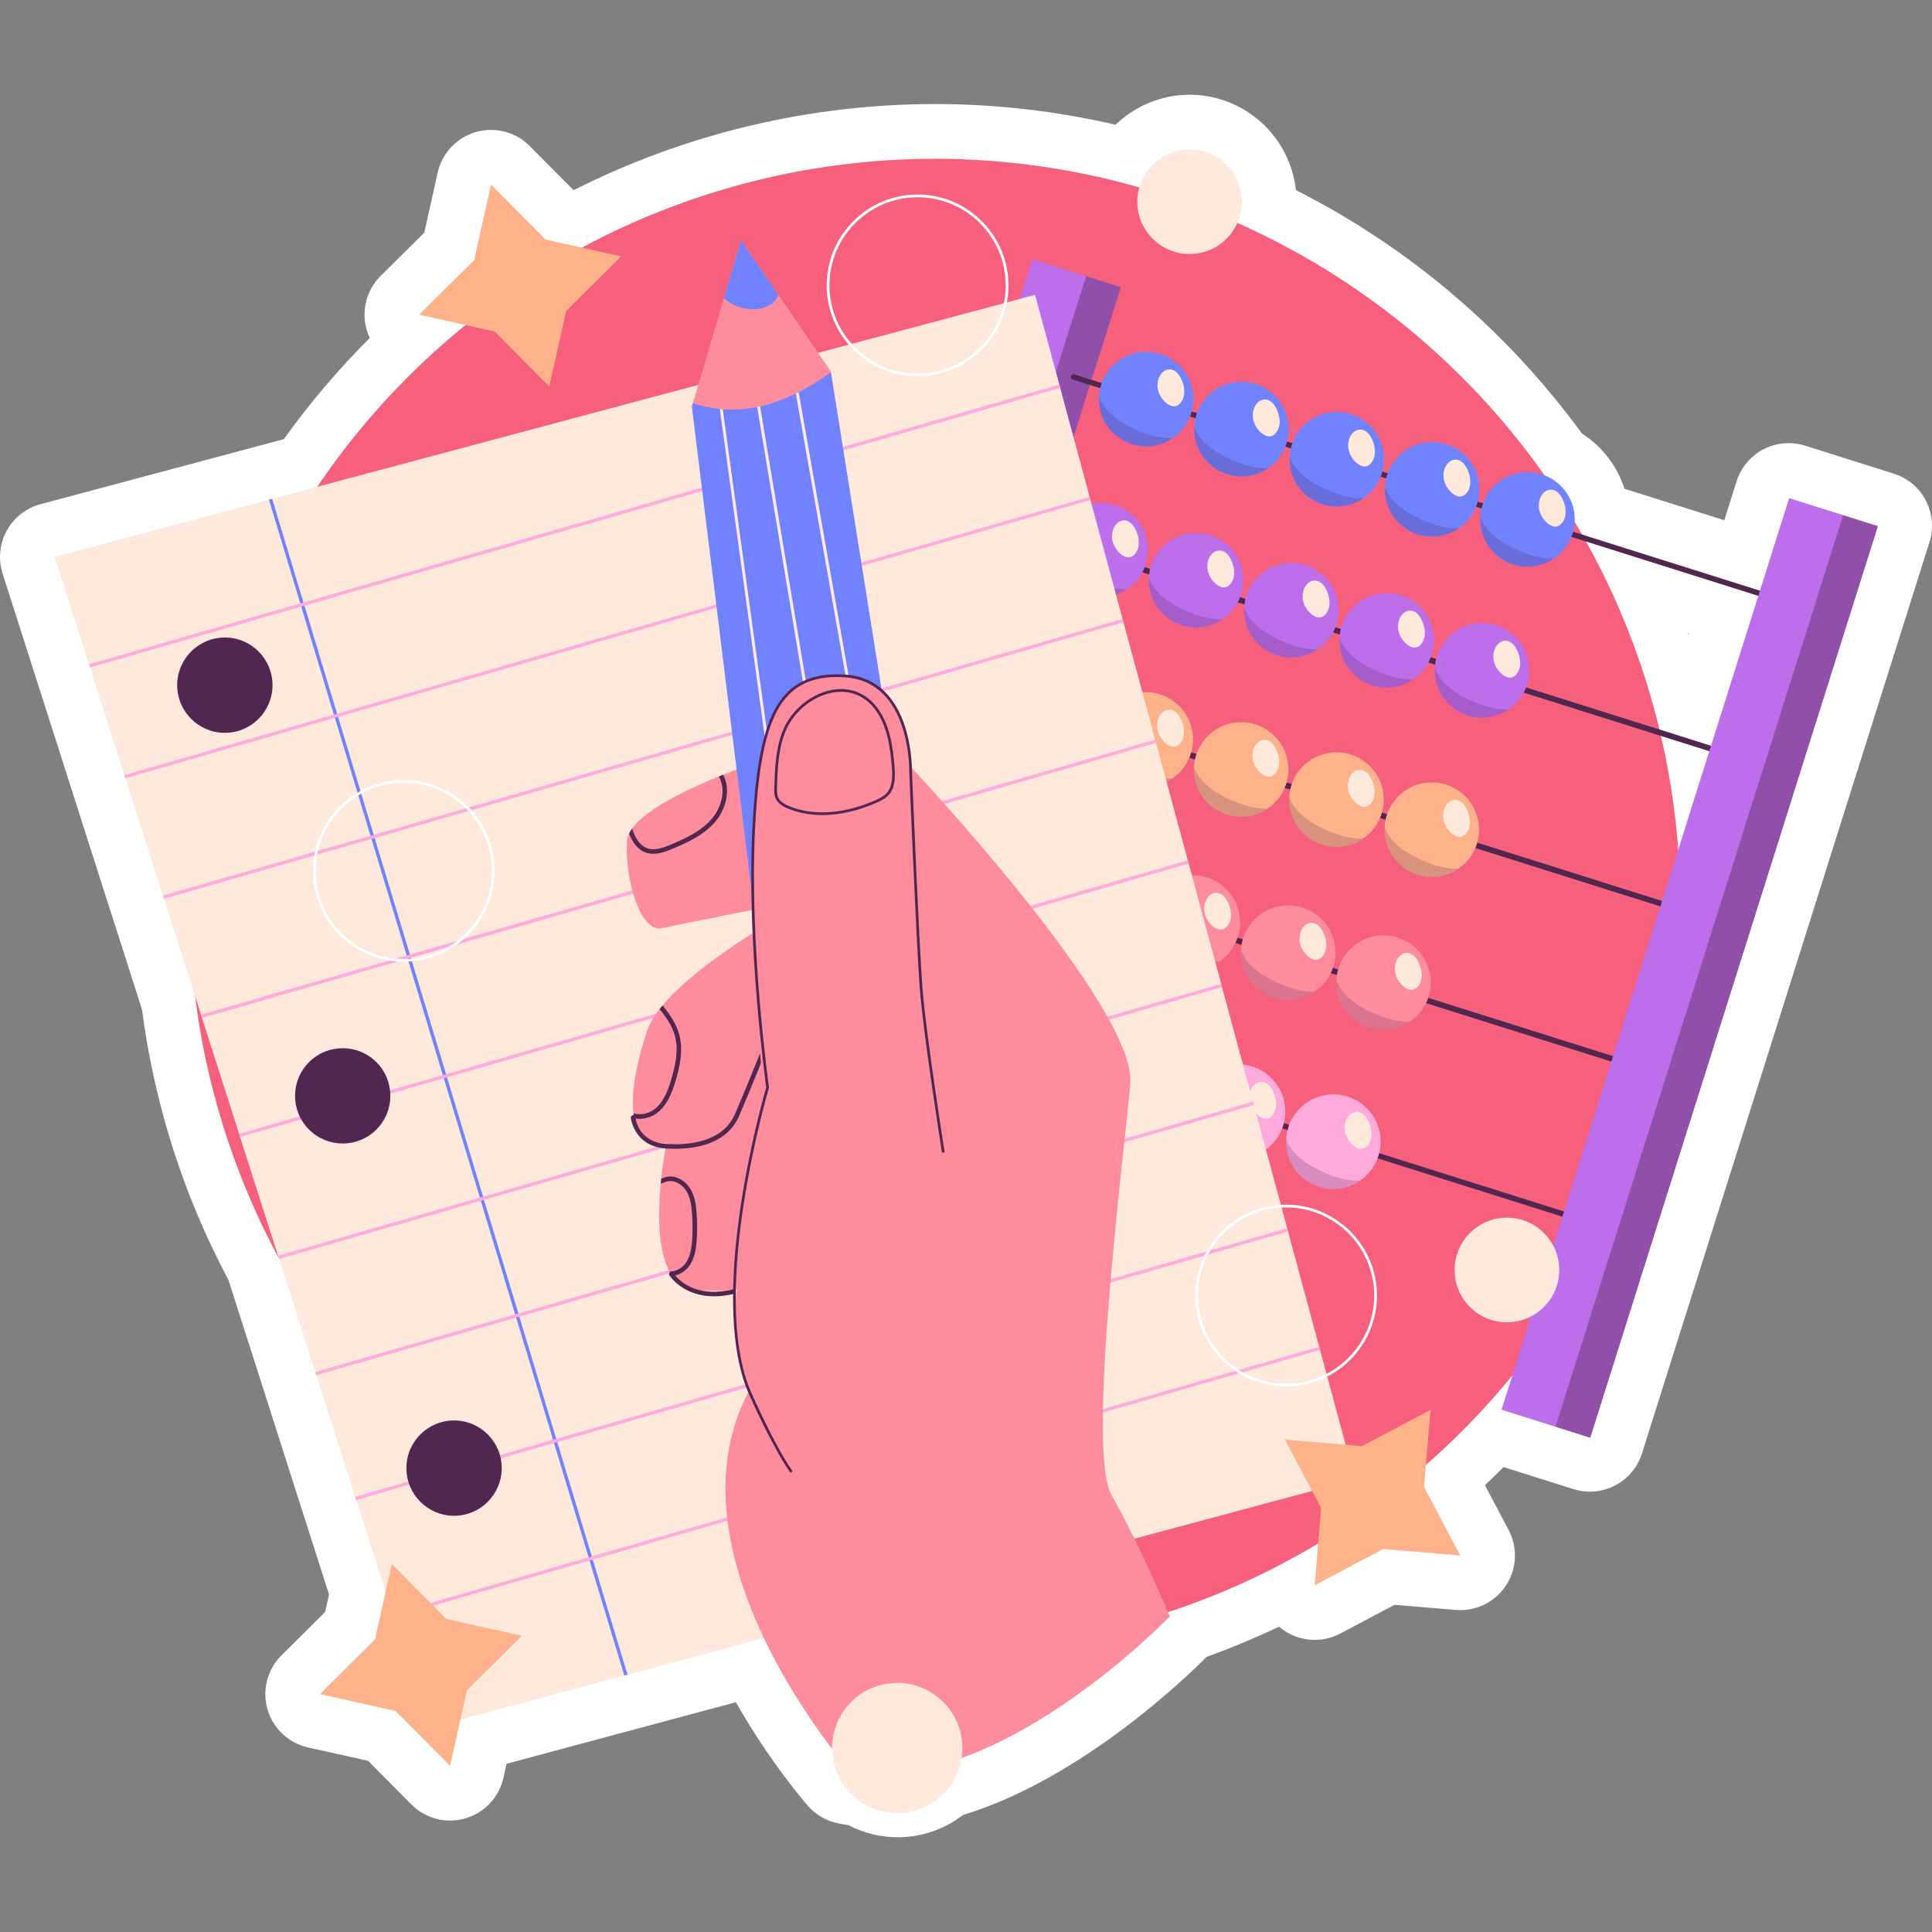 <?xml version="1.0" encoding="UTF-8"?>
<!-- Generator: Adobe Illustrator 25.2.1, SVG Export Plug-In . SVG Version: 6.00 Build 0)  -->
<svg xmlns="http://www.w3.org/2000/svg" xmlns:xlink="http://www.w3.org/1999/xlink" version="1.1" id="Capa_1" x="0px" y="0px" viewBox="0 0 512 512" style="enable-background:new 0 0 512 512;" xml:space="preserve" width="512" height="512">
<rect x="0" y="0" width="512" height="512" fill="#808080" stroke="none"/>
<g>
	<g>
		<path style="fill:#FFFFFF;" d="M237.932,486.891c-4.595,0-9.035-1.094-13.051-3.191c-0.992-0.146-1.932-0.313-2.854-0.507    c-3.066-0.641-5.842-2.26-7.911-4.612c-0.481-0.547-9.98-11.433-19.109-27.477l-60.764,16.31l-0.83,3.726    c-1.152,5.165-5.031,9.291-10.117,10.757c-1.324,0.384-2.675,0.57-4.016,0.57c-3.803,0-7.52-1.503-10.277-4.279l-11.467-11.557    l-15.891-3.543c-5.166-1.151-9.292-5.03-10.76-10.115c-1.468-5.086-0.045-10.566,3.712-14.294l11.557-11.468l1.038-4.661    l-6.541-20.502c0,0-0.296-0.87-0.324-0.958l-10.594-33.178l-9.191-28.707c-11.895-22.325-19.603-46.439-22.922-71.716    l-7.961-24.882l-0.227-0.681L0.688,152.012c-1.207-3.773-0.814-7.876,1.085-11.353c1.899-3.476,5.14-6.022,8.967-7.045    l64.479-17.232c6.831-9.548,14.447-18.51,22.77-26.81c-0.325-0.692-0.598-1.413-0.815-2.161    c-1.468-5.085-0.045-10.566,3.712-14.294l11.557-11.468l3.542-15.89c1.152-5.166,5.031-9.292,10.117-10.76    c1.322-0.382,2.675-0.568,4.016-0.568c3.803,0,7.52,1.501,10.277,4.279l11.467,11.557l0.297,0.066    c29.478-14.904,62.421-22.759,95.632-22.759c16.081,0,32.125,1.839,47.836,5.478c5.166-4.958,12.155-7.943,19.628-7.943    c14.592,0,26.643,11.083,28.177,25.273c29.936,15.154,55.936,37.261,75.787,64.504c5.382,3.415,9.36,8.629,11.272,14.63    l26.466,8.349l3.252-10.306c1.155-3.662,3.716-6.715,7.124-8.487c2.083-1.084,4.378-1.636,6.683-1.636    c1.466,0,2.934,0.222,4.355,0.671l23.504,7.416c7.626,2.406,11.856,10.537,9.45,18.163l-76.185,241.492    c-1.949,6.176-7.654,10.126-13.802,10.126c-1.445,0-2.911-0.217-4.36-0.674l-18.53-5.846c-1.612,1.624-3.257,3.226-4.93,4.806    l6.273,11.857c2.474,4.678,2.199,10.333-0.716,14.75c-2.694,4.078-7.244,6.499-12.08,6.499c-0.401,0-0.801-0.017-1.204-0.05    l-16.225-1.354l-14.392,7.614c-2.123,1.123-4.449,1.68-6.771,1.68c-2.788,0-5.569-0.805-7.979-2.396    c-0.516-0.342-1.006-0.713-1.471-1.111c-6.24,2.969-12.638,5.638-19.164,7.991c-4.755,4.798-33.022,32.326-64.577,41.916    C250.288,484.779,244.198,486.891,237.932,486.891z M447.42,168.093l0.096-0.31l-0.236-0.075    C447.328,167.836,447.372,167.964,447.42,168.093z"/>
	</g>
	<g>
		<g>
			
				<ellipse transform="matrix(0.707 -0.707 0.707 0.707 -96.862 245.397)" style="fill:#F7607D;" cx="247.789" cy="239.621" rx="197.568" ry="197.568"/>
		</g>
		<g>
			<g>
				<g>
					
						<rect x="234.794" y="66.483" transform="matrix(0.954 0.301 -0.301 0.954 69.546 -65.403)" style="fill:#BD6EEB;" width="24.645" height="253.224"/>
				</g>
				<g style="opacity:0.42;">
					
						<rect x="249.438" y="68.738" transform="matrix(0.954 0.301 -0.301 0.954 70.55 -67.445)" style="fill:#512651;" width="9.652" height="253.225"/>
				</g>
			</g>
			<g>
				<path style="fill:#512651;" d="M470.158,159.199c-0.071,0-0.145-0.012-0.216-0.034l-185.672-58.578      c-0.379-0.119-0.59-0.524-0.47-0.904c0.12-0.379,0.523-0.587,0.903-0.47l185.672,58.578c0.379,0.119,0.59,0.525,0.47,0.904      C470.748,159.003,470.464,159.199,470.158,159.199z"/>
			</g>
			<g>
				<path style="fill:#512651;" d="M457.182,200.328c-0.071,0-0.145-0.012-0.216-0.034l-185.672-58.577      c-0.379-0.119-0.59-0.525-0.47-0.904c0.12-0.378,0.523-0.586,0.903-0.47l185.672,58.577c0.379,0.119,0.59,0.525,0.47,0.904      C457.771,200.132,457.488,200.328,457.182,200.328z"/>
			</g>
			<g>
				<path style="fill:#512651;" d="M457.182,200.328c-0.071,0-0.145-0.012-0.216-0.034l-185.672-58.577      c-0.379-0.119-0.59-0.525-0.47-0.904c0.12-0.378,0.523-0.586,0.903-0.47l185.672,58.577c0.379,0.119,0.59,0.525,0.47,0.904      C457.771,200.132,457.488,200.328,457.182,200.328z"/>
			</g>
			<g>
				<path style="fill:#512651;" d="M444.205,241.458c-0.071,0-0.144-0.012-0.216-0.034l-185.672-58.577      c-0.379-0.119-0.59-0.524-0.47-0.904c0.12-0.379,0.523-0.587,0.903-0.47l185.672,58.577c0.379,0.119,0.59,0.525,0.47,0.904      C444.795,241.262,444.512,241.458,444.205,241.458z"/>
			</g>
			<g>
				<path style="fill:#512651;" d="M444.205,241.458c-0.071,0-0.144-0.012-0.216-0.034l-185.672-58.577      c-0.379-0.119-0.59-0.524-0.47-0.904c0.12-0.379,0.523-0.587,0.903-0.47l185.672,58.577c0.379,0.119,0.59,0.525,0.47,0.904      C444.795,241.262,444.512,241.458,444.205,241.458z"/>
			</g>
			<g>
				<path style="fill:#512651;" d="M431.23,282.589c-0.071,0-0.145-0.012-0.217-0.034l-185.672-58.577      c-0.379-0.119-0.59-0.525-0.47-0.904c0.119-0.379,0.524-0.585,0.903-0.469l185.672,58.576c0.379,0.119,0.59,0.525,0.47,0.904      C431.82,282.392,431.536,282.589,431.23,282.589z"/>
			</g>
			<g>
				<path style="fill:#512651;" d="M431.23,282.589c-0.071,0-0.145-0.012-0.217-0.034l-185.672-58.577      c-0.379-0.119-0.59-0.525-0.47-0.904c0.119-0.379,0.524-0.585,0.903-0.469l185.672,58.576c0.379,0.119,0.59,0.525,0.47,0.904      C431.82,282.392,431.536,282.589,431.23,282.589z"/>
			</g>
			<g>
				<path style="fill:#512651;" d="M418.254,323.719c-0.071,0-0.145-0.012-0.217-0.034l-185.672-58.578      c-0.379-0.119-0.59-0.525-0.47-0.904c0.12-0.378,0.524-0.586,0.903-0.469l185.672,58.578c0.379,0.119,0.59,0.525,0.47,0.904      C418.844,323.523,418.56,323.719,418.254,323.719z"/>
			</g>
			<g>
				<g>
					<g>
						<path style="fill:#7182FF;" d="M315.683,109.532c-0.886,2.808-2.658,5.057-4.908,6.574c-3.042,2.102-7.007,2.8-10.804,1.602        c-5.546-1.75-9.011-6.967-8.734-12.498c0.036-1.077,0.225-2.156,0.559-3.214c2.084-6.605,9.107-10.259,15.712-8.176        C314.112,95.904,317.767,102.927,315.683,109.532z"/>
					</g>
					<g>
						<path style="fill:#FFE9DC;" d="M306.746,101.847c-0.1,1.891,0.86,3.757,2.324,4.959c0.657,0.539,1.485,0.974,2.325,0.846        c0.811-0.124,1.465-0.755,1.864-1.471c1.045-1.879,0.594-4.271-0.422-6.166C310.817,96.247,306.957,97.879,306.746,101.847z"/>
					</g>
					<g style="opacity:0.22;">
						<path style="fill:#512651;" d="M310.775,116.106c-3.042,2.102-7.007,2.8-10.804,1.602c-5.546-1.75-9.011-6.967-8.734-12.498        c0.54,1.335,1.378,2.611,2.357,3.679c2.035,2.211,4.723,3.717,7.445,4.955C304.075,115.207,307.495,116.236,310.775,116.106z"/>
					</g>
				</g>
				<g>
					<g>
						<path style="fill:#BD6EEB;" d="M303.635,149.555c-0.886,2.808-2.658,5.057-4.908,6.574c-3.042,2.102-7.007,2.8-10.804,1.602        c-5.546-1.75-9.011-6.967-8.734-12.497c0.036-1.077,0.225-2.156,0.559-3.214c2.084-6.605,9.107-10.26,15.712-8.176        C302.064,135.926,305.719,142.95,303.635,149.555z"/>
					</g>
					<g>
						<path style="fill:#FFE9DC;" d="M294.698,141.869c-0.1,1.891,0.86,3.757,2.324,4.958c0.657,0.539,1.485,0.974,2.325,0.846        c0.81-0.124,1.465-0.754,1.864-1.471c1.044-1.879,0.594-4.271-0.423-6.166C298.769,136.269,294.909,137.901,294.698,141.869z"/>
					</g>
					<g style="opacity:0.22;">
						<path style="fill:#512651;" d="M298.727,156.129c-3.042,2.102-7.007,2.8-10.804,1.602c-5.546-1.75-9.011-6.967-8.734-12.497        c0.541,1.334,1.378,2.611,2.357,3.679c2.036,2.211,4.723,3.717,7.445,4.955C292.027,155.229,295.447,156.258,298.727,156.129z        "/>
					</g>
				</g>
				<g>
					<g>
						<path style="fill:#FFB289;" d="M290.323,191.75c-0.886,2.808-2.658,5.057-4.908,6.574c-3.042,2.102-7.007,2.8-10.804,1.601        c-5.546-1.75-9.011-6.967-8.734-12.497c0.036-1.077,0.225-2.156,0.559-3.214c2.084-6.605,9.107-10.26,15.712-8.176        C288.752,178.122,292.407,185.145,290.323,191.75z"/>
					</g>
					<g>
						<path style="fill:#FFE9DC;" d="M281.386,184.064c-0.1,1.891,0.86,3.757,2.324,4.958c0.657,0.539,1.485,0.974,2.325,0.846        c0.811-0.124,1.466-0.755,1.864-1.471c1.045-1.879,0.594-4.271-0.422-6.166C285.457,178.464,281.597,180.096,281.386,184.064z        "/>
					</g>
					<g style="opacity:0.22;">
						<path style="fill:#512651;" d="M285.415,198.324c-3.042,2.102-7.007,2.8-10.804,1.601c-5.546-1.75-9.011-6.967-8.734-12.497        c0.541,1.335,1.378,2.611,2.357,3.679c2.036,2.211,4.723,3.717,7.445,4.955C278.715,197.424,282.136,198.453,285.415,198.324z        "/>
					</g>
				</g>
				<g>
					<g>
						<path style="fill:#FF8C9D;" d="M277.533,232.292c-0.886,2.807-2.658,5.057-4.908,6.574c-3.042,2.102-7.007,2.799-10.804,1.602        c-5.546-1.75-9.012-6.967-8.734-12.497c0.036-1.077,0.225-2.156,0.559-3.214c2.084-6.605,9.107-10.26,15.712-8.176        C275.962,218.664,279.616,225.687,277.533,232.292z"/>
					</g>
					<g>
						<path style="fill:#FFE9DC;" d="M268.596,224.606c-0.101,1.891,0.86,3.757,2.324,4.959c0.657,0.539,1.485,0.974,2.325,0.846        c0.81-0.124,1.465-0.754,1.864-1.471c1.045-1.879,0.593-4.272-0.423-6.166C272.667,219.007,268.807,220.639,268.596,224.606z"/>
					</g>
					<g style="opacity:0.22;">
						<path style="fill:#512651;" d="M272.625,238.866c-3.042,2.102-7.007,2.799-10.804,1.602c-5.546-1.75-9.012-6.967-8.734-12.497        c0.541,1.335,1.378,2.611,2.357,3.679c2.035,2.211,4.723,3.717,7.445,4.955C265.925,237.967,269.345,238.996,272.625,238.866z        "/>
					</g>
				</g>
				<g>
					<g>
						<path style="fill:#FFA9DD;" d="M264.239,274.429c-0.886,2.808-2.658,5.057-4.908,6.574c-3.042,2.102-7.007,2.8-10.804,1.602        c-5.546-1.75-9.012-6.967-8.734-12.497c0.036-1.077,0.225-2.156,0.559-3.215c2.084-6.605,9.107-10.259,15.712-8.176        C262.668,260.801,266.323,267.824,264.239,274.429z"/>
					</g>
					<g>
						<path style="fill:#FFE9DC;" d="M255.302,266.743c-0.101,1.891,0.86,3.757,2.324,4.958c0.657,0.539,1.485,0.974,2.326,0.846        c0.81-0.124,1.465-0.755,1.864-1.471c1.045-1.879,0.593-4.271-0.423-6.166C259.373,261.144,255.513,262.775,255.302,266.743z"/>
					</g>
					<g style="opacity:0.22;">
						<path style="fill:#512651;" d="M259.331,281.003c-3.042,2.102-7.007,2.8-10.804,1.602c-5.546-1.75-9.012-6.967-8.734-12.497        c0.54,1.335,1.378,2.611,2.357,3.679c2.035,2.211,4.723,3.717,7.445,4.955C252.631,280.104,256.052,281.132,259.331,281.003z"/>
					</g>
				</g>
				<g>
					<g>
						<path style="fill:#7182FF;" d="M340.948,117.503c-0.886,2.808-2.658,5.057-4.908,6.574c-3.042,2.102-7.007,2.799-10.804,1.602        c-5.546-1.75-9.011-6.967-8.734-12.497c0.036-1.077,0.225-2.156,0.559-3.214c2.084-6.605,9.107-10.259,15.712-8.176        C339.378,103.875,343.032,110.898,340.948,117.503z"/>
					</g>
					<g>
						<path style="fill:#FFE9DC;" d="M332.011,109.818c-0.1,1.891,0.86,3.757,2.324,4.959c0.657,0.539,1.485,0.974,2.325,0.846        c0.811-0.124,1.465-0.755,1.864-1.471c1.045-1.879,0.594-4.271-0.423-6.166C336.082,104.218,332.222,105.85,332.011,109.818z"/>
					</g>
					<g style="opacity:0.22;">
						<path style="fill:#512651;" d="M336.04,124.077c-3.042,2.102-7.007,2.799-10.804,1.602c-5.546-1.75-9.011-6.967-8.734-12.497        c0.541,1.335,1.378,2.611,2.357,3.679c2.035,2.211,4.723,3.717,7.445,4.955C329.34,123.178,332.761,124.207,336.04,124.077z"/>
					</g>
				</g>
				<g>
					<g>
						<path style="fill:#BD6EEB;" d="M328.901,157.526c-0.886,2.808-2.658,5.057-4.908,6.574c-3.042,2.102-7.007,2.8-10.804,1.602        c-5.546-1.75-9.011-6.967-8.734-12.497c0.036-1.077,0.225-2.156,0.559-3.214c2.084-6.605,9.107-10.259,15.712-8.176        C327.33,143.897,330.985,150.921,328.901,157.526z"/>
					</g>
					<g>
						<path style="fill:#FFE9DC;" d="M319.964,149.84c-0.101,1.891,0.86,3.757,2.324,4.958c0.657,0.54,1.485,0.974,2.325,0.846        c0.81-0.124,1.465-0.755,1.864-1.471c1.045-1.879,0.594-4.271-0.423-6.166C324.034,144.24,320.174,145.872,319.964,149.84z"/>
					</g>
					<g style="opacity:0.22;">
						<path style="fill:#512651;" d="M323.993,164.099c-3.042,2.102-7.007,2.8-10.804,1.602c-5.546-1.75-9.011-6.967-8.734-12.497        c0.541,1.335,1.378,2.611,2.357,3.679c2.035,2.211,4.723,3.717,7.445,4.955C317.292,163.2,320.713,164.229,323.993,164.099z"/>
					</g>
				</g>
				<g>
					<g>
						<path style="fill:#FFB289;" d="M315.589,199.721c-0.886,2.808-2.658,5.057-4.908,6.574c-3.042,2.102-7.007,2.8-10.804,1.602        c-5.546-1.75-9.011-6.967-8.734-12.497c0.036-1.077,0.225-2.156,0.559-3.215c2.084-6.605,9.107-10.259,15.712-8.176        C314.018,186.092,317.673,193.116,315.589,199.721z"/>
					</g>
					<g>
						<path style="fill:#FFE9DC;" d="M306.652,192.035c-0.101,1.891,0.86,3.757,2.324,4.958c0.657,0.539,1.485,0.974,2.325,0.846        c0.811-0.124,1.466-0.754,1.864-1.471c1.045-1.879,0.593-4.271-0.423-6.166C310.722,186.435,306.863,188.067,306.652,192.035z        "/>
					</g>
					<g style="opacity:0.22;">
						<path style="fill:#512651;" d="M310.681,206.295c-3.042,2.102-7.007,2.8-10.804,1.602c-5.546-1.75-9.011-6.967-8.734-12.497        c0.541,1.334,1.378,2.611,2.357,3.679c2.036,2.211,4.723,3.717,7.445,4.955C303.981,205.395,307.401,206.424,310.681,206.295z        "/>
					</g>
				</g>
				<g>
					<g>
						<path style="fill:#FF8C9D;" d="M302.798,240.263c-0.886,2.808-2.658,5.057-4.908,6.574c-3.042,2.102-7.007,2.799-10.804,1.602        c-5.546-1.75-9.012-6.967-8.734-12.498c0.036-1.077,0.225-2.156,0.559-3.214c2.084-6.605,9.107-10.26,15.712-8.176        C301.227,226.635,304.882,233.658,302.798,240.263z"/>
					</g>
					<g>
						<path style="fill:#FFE9DC;" d="M293.861,232.577c-0.101,1.891,0.86,3.757,2.324,4.958c0.657,0.54,1.485,0.974,2.325,0.846        c0.811-0.124,1.465-0.755,1.864-1.471c1.044-1.879,0.593-4.271-0.423-6.166C297.932,226.978,294.072,228.609,293.861,232.577z        "/>
					</g>
					<g style="opacity:0.22;">
						<path style="fill:#512651;" d="M297.89,246.837c-3.042,2.102-7.007,2.799-10.804,1.602c-5.546-1.75-9.012-6.967-8.734-12.498        c0.541,1.335,1.378,2.611,2.357,3.679c2.035,2.211,4.723,3.717,7.445,4.955C291.19,245.938,294.611,246.966,297.89,246.837z"/>
					</g>
				</g>
				<g>
					<g>
						<path style="fill:#FFA9DD;" d="M289.505,282.4c-0.886,2.807-2.658,5.057-4.908,6.574c-3.042,2.102-7.007,2.8-10.804,1.602        c-5.546-1.75-9.012-6.967-8.734-12.497c0.036-1.077,0.225-2.156,0.559-3.214c2.084-6.605,9.107-10.26,15.712-8.176        C287.934,268.772,291.589,275.795,289.505,282.4z"/>
					</g>
					<g>
						<path style="fill:#FFE9DC;" d="M280.568,274.714c-0.1,1.891,0.86,3.757,2.324,4.958c0.657,0.539,1.485,0.974,2.325,0.846        c0.81-0.124,1.465-0.754,1.864-1.471c1.045-1.879,0.594-4.272-0.422-6.166C284.638,269.115,280.778,270.746,280.568,274.714z"/>
					</g>
					<g style="opacity:0.22;">
						<path style="fill:#512651;" d="M284.597,288.974c-3.042,2.102-7.007,2.8-10.804,1.602c-5.546-1.75-9.012-6.967-8.734-12.497        c0.54,1.335,1.378,2.611,2.357,3.679c2.035,2.211,4.723,3.717,7.445,4.955C277.896,288.075,281.317,289.103,284.597,288.974z"/>
					</g>
				</g>
				<g>
					<g>
						<path style="fill:#7182FF;" d="M366.214,125.474c-0.886,2.808-2.658,5.057-4.908,6.574c-3.042,2.102-7.007,2.8-10.804,1.602        c-5.546-1.75-9.011-6.967-8.734-12.497c0.036-1.077,0.225-2.156,0.559-3.214c2.084-6.605,9.107-10.26,15.712-8.176        C364.643,111.846,368.298,118.869,366.214,125.474z"/>
					</g>
					<g>
						<path style="fill:#FFE9DC;" d="M357.277,117.788c-0.1,1.891,0.86,3.757,2.324,4.959c0.657,0.539,1.485,0.974,2.325,0.846        c0.811-0.124,1.465-0.755,1.864-1.471c1.045-1.879,0.594-4.272-0.422-6.166C361.348,112.189,357.488,113.821,357.277,117.788z        "/>
					</g>
					<g style="opacity:0.22;">
						<path style="fill:#512651;" d="M361.306,132.048c-3.042,2.102-7.007,2.8-10.804,1.602c-5.546-1.75-9.011-6.967-8.734-12.497        c0.54,1.335,1.378,2.611,2.357,3.679c2.035,2.211,4.723,3.717,7.445,4.955C354.606,131.149,358.026,132.178,361.306,132.048z"/>
					</g>
				</g>
				<g>
					<g>
						<path style="fill:#BD6EEB;" d="M354.166,165.497c-0.886,2.807-2.658,5.057-4.908,6.574c-3.042,2.102-7.007,2.8-10.804,1.602        c-5.546-1.75-9.011-6.967-8.734-12.497c0.036-1.077,0.225-2.156,0.559-3.215c2.084-6.605,9.107-10.259,15.712-8.176        C352.595,151.868,356.25,158.891,354.166,165.497z"/>
					</g>
					<g>
						<path style="fill:#FFE9DC;" d="M345.229,157.811c-0.1,1.891,0.86,3.757,2.324,4.958c0.657,0.539,1.485,0.974,2.325,0.846        c0.81-0.124,1.465-0.754,1.864-1.471c1.045-1.879,0.594-4.271-0.423-6.166C349.3,152.211,345.44,153.843,345.229,157.811z"/>
					</g>
					<g style="opacity:0.22;">
						<path style="fill:#512651;" d="M349.258,172.07c-3.042,2.102-7.007,2.8-10.804,1.602c-5.546-1.75-9.011-6.967-8.734-12.497        c0.541,1.334,1.378,2.611,2.357,3.679c2.036,2.211,4.723,3.717,7.445,4.955C342.558,171.171,345.979,172.2,349.258,172.07z"/>
					</g>
				</g>
				<g>
					<g>
						<path style="fill:#FFB289;" d="M340.854,207.692c-0.886,2.808-2.658,5.057-4.908,6.574c-3.042,2.102-7.007,2.8-10.804,1.602        c-5.546-1.75-9.011-6.967-8.734-12.497c0.036-1.077,0.225-2.156,0.559-3.214c2.084-6.605,9.107-10.259,15.712-8.176        C339.283,194.063,342.938,201.087,340.854,207.692z"/>
					</g>
					<g>
						<path style="fill:#FFE9DC;" d="M331.917,200.006c-0.1,1.891,0.86,3.757,2.324,4.958c0.657,0.54,1.485,0.974,2.325,0.846        c0.811-0.124,1.466-0.755,1.864-1.471c1.045-1.879,0.594-4.271-0.422-6.166C335.988,194.406,332.128,196.038,331.917,200.006z        "/>
					</g>
					<g style="opacity:0.22;">
						<path style="fill:#512651;" d="M335.947,214.265c-3.042,2.102-7.007,2.8-10.804,1.602c-5.546-1.75-9.011-6.967-8.734-12.497        c0.54,1.335,1.378,2.611,2.357,3.679c2.035,2.211,4.723,3.717,7.445,4.955C329.246,213.366,332.667,214.395,335.947,214.265z"/>
					</g>
				</g>
				<g>
					<g>
						<path style="fill:#FF8C9D;" d="M328.064,248.234c-0.886,2.807-2.658,5.057-4.908,6.574c-3.042,2.102-7.007,2.8-10.804,1.601        c-5.546-1.75-9.012-6.967-8.734-12.497c0.036-1.077,0.225-2.156,0.559-3.214c2.084-6.605,9.107-10.26,15.712-8.176        C326.493,234.606,330.148,241.629,328.064,248.234z"/>
					</g>
					<g>
						<path style="fill:#FFE9DC;" d="M319.127,240.548c-0.101,1.891,0.86,3.757,2.324,4.959c0.657,0.539,1.485,0.974,2.325,0.846        c0.81-0.124,1.465-0.754,1.864-1.471c1.045-1.879,0.593-4.271-0.423-6.166C323.198,234.949,319.337,236.58,319.127,240.548z"/>
					</g>
					<g style="opacity:0.22;">
						<path style="fill:#512651;" d="M323.156,254.808c-3.042,2.102-7.007,2.8-10.804,1.601c-5.546-1.75-9.012-6.967-8.734-12.497        c0.54,1.335,1.378,2.611,2.357,3.679c2.035,2.211,4.723,3.717,7.445,4.955C316.456,253.909,319.876,254.937,323.156,254.808z"/>
					</g>
				</g>
				<g>
					<g>
						<path style="fill:#FFA9DD;" d="M314.77,290.371c-0.886,2.808-2.658,5.057-4.908,6.574c-3.042,2.102-7.007,2.799-10.804,1.602        c-5.546-1.75-9.012-6.967-8.734-12.498c0.036-1.077,0.225-2.156,0.559-3.214c2.084-6.605,9.107-10.259,15.712-8.176        C313.199,276.743,316.854,283.766,314.77,290.371z"/>
					</g>
					<g>
						<path style="fill:#FFE9DC;" d="M305.833,282.685c-0.101,1.891,0.86,3.757,2.324,4.958c0.657,0.539,1.485,0.974,2.326,0.846        c0.81-0.124,1.465-0.755,1.864-1.471c1.045-1.879,0.593-4.271-0.423-6.166C309.904,277.086,306.044,278.717,305.833,282.685z"/>
					</g>
					<g style="opacity:0.22;">
						<path style="fill:#512651;" d="M309.862,296.945c-3.042,2.102-7.007,2.799-10.804,1.602c-5.546-1.75-9.012-6.967-8.734-12.498        c0.54,1.335,1.378,2.611,2.357,3.679c2.035,2.211,4.723,3.717,7.445,4.955C303.162,296.046,306.583,297.074,309.862,296.945z"/>
					</g>
				</g>
				<g>
					<g>
						<path style="fill:#7182FF;" d="M391.48,133.445c-0.886,2.808-2.658,5.057-4.908,6.574c-3.042,2.102-7.007,2.8-10.804,1.602        c-5.546-1.75-9.011-6.967-8.734-12.498c0.036-1.077,0.225-2.156,0.559-3.214c2.084-6.605,9.107-10.259,15.712-8.176        C389.909,119.817,393.563,126.84,391.48,133.445z"/>
					</g>
					<g>
						<path style="fill:#FFE9DC;" d="M382.542,125.759c-0.1,1.891,0.86,3.757,2.324,4.959c0.657,0.539,1.485,0.974,2.325,0.846        c0.811-0.124,1.465-0.755,1.864-1.471c1.045-1.879,0.594-4.271-0.423-6.166C386.613,120.16,382.753,121.791,382.542,125.759z"/>
					</g>
					<g style="opacity:0.22;">
						<path style="fill:#512651;" d="M386.572,140.019c-3.042,2.102-7.007,2.8-10.804,1.602c-5.546-1.75-9.011-6.967-8.734-12.498        c0.541,1.335,1.378,2.611,2.357,3.679c2.035,2.211,4.723,3.717,7.445,4.955C379.871,139.12,383.292,140.148,386.572,140.019z"/>
					</g>
				</g>
				<g>
					<g>
						<path style="fill:#BD6EEB;" d="M379.432,173.467c-0.886,2.807-2.658,5.057-4.908,6.574c-3.042,2.102-7.007,2.8-10.804,1.602        c-5.546-1.75-9.011-6.967-8.734-12.498c0.036-1.077,0.225-2.156,0.559-3.214c2.084-6.605,9.107-10.259,15.712-8.176        C377.861,159.839,381.516,166.862,379.432,173.467z"/>
					</g>
					<g>
						<path style="fill:#FFE9DC;" d="M370.495,165.782c-0.101,1.891,0.86,3.757,2.324,4.959c0.657,0.539,1.485,0.974,2.325,0.846        c0.81-0.124,1.465-0.754,1.864-1.471c1.045-1.879,0.594-4.272-0.423-6.166C374.565,160.182,370.706,161.814,370.495,165.782z"/>
					</g>
					<g style="opacity:0.22;">
						<path style="fill:#512651;" d="M374.524,180.041c-3.042,2.102-7.007,2.8-10.804,1.602c-5.546-1.75-9.011-6.967-8.734-12.498        c0.541,1.335,1.378,2.611,2.357,3.679c2.035,2.211,4.723,3.717,7.445,4.955C367.824,179.142,371.244,180.171,374.524,180.041z        "/>
					</g>
				</g>
				<g>
					<g>
						<path style="fill:#FFB289;" d="M366.12,215.663c-0.886,2.807-2.658,5.057-4.908,6.574c-3.042,2.102-7.007,2.8-10.804,1.602        c-5.546-1.75-9.011-6.967-8.734-12.497c0.036-1.077,0.225-2.156,0.559-3.215c2.084-6.605,9.107-10.259,15.712-8.176        C364.549,202.034,368.204,209.057,366.12,215.663z"/>
					</g>
					<g>
						<path style="fill:#FFE9DC;" d="M357.183,207.977c-0.101,1.891,0.86,3.757,2.324,4.958c0.657,0.539,1.485,0.974,2.325,0.846        c0.811-0.124,1.466-0.754,1.864-1.471c1.045-1.879,0.593-4.271-0.423-6.166C361.253,202.377,357.394,204.009,357.183,207.977z        "/>
					</g>
					<g style="opacity:0.22;">
						<path style="fill:#512651;" d="M361.212,222.236c-3.042,2.102-7.007,2.8-10.804,1.602c-5.546-1.75-9.011-6.967-8.734-12.497        c0.541,1.334,1.378,2.611,2.357,3.679c2.035,2.211,4.723,3.717,7.445,4.955C354.512,221.337,357.932,222.366,361.212,222.236z        "/>
					</g>
				</g>
				<g>
					<g>
						<path style="fill:#FF8C9D;" d="M353.329,256.205c-0.886,2.807-2.658,5.057-4.908,6.574c-3.042,2.102-7.007,2.8-10.804,1.602        c-5.546-1.75-9.012-6.968-8.734-12.498c0.036-1.077,0.225-2.156,0.559-3.214c2.084-6.605,9.107-10.259,15.712-8.176        C351.758,242.577,355.413,249.6,353.329,256.205z"/>
					</g>
					<g>
						<path style="fill:#FFE9DC;" d="M344.392,248.519c-0.101,1.891,0.86,3.757,2.324,4.959c0.657,0.539,1.485,0.974,2.325,0.846        c0.811-0.124,1.465-0.755,1.864-1.471c1.044-1.879,0.593-4.271-0.423-6.166C348.463,242.92,344.603,244.551,344.392,248.519z"/>
					</g>
					<g style="opacity:0.22;">
						<path style="fill:#512651;" d="M348.421,262.779c-3.042,2.102-7.007,2.8-10.804,1.602c-5.546-1.75-9.012-6.968-8.734-12.498        c0.541,1.335,1.378,2.611,2.357,3.679c2.035,2.211,4.723,3.717,7.445,4.955C341.721,261.88,345.142,262.908,348.421,262.779z"/>
					</g>
				</g>
				<g>
					<g>
						<path style="fill:#FFA9DD;" d="M340.036,298.342c-0.886,2.807-2.658,5.057-4.908,6.574c-3.042,2.102-7.007,2.8-10.804,1.602        c-5.546-1.75-9.011-6.967-8.734-12.497c0.036-1.077,0.225-2.156,0.559-3.214c2.084-6.605,9.107-10.26,15.712-8.176        C338.465,284.714,342.12,291.737,340.036,298.342z"/>
					</g>
					<g>
						<path style="fill:#FFE9DC;" d="M331.099,290.656c-0.1,1.891,0.86,3.757,2.324,4.958c0.657,0.539,1.485,0.974,2.325,0.846        c0.81-0.124,1.465-0.754,1.864-1.471c1.045-1.879,0.594-4.271-0.422-6.166C335.17,285.056,331.309,286.688,331.099,290.656z"/>
					</g>
					<g style="opacity:0.22;">
						<path style="fill:#512651;" d="M335.128,304.916c-3.042,2.102-7.007,2.8-10.804,1.602c-5.546-1.75-9.011-6.967-8.734-12.497        c0.54,1.334,1.378,2.611,2.357,3.679c2.035,2.211,4.723,3.717,7.445,4.955C328.428,304.016,331.848,305.045,335.128,304.916z"/>
					</g>
				</g>
				<g>
					<g>
						<path style="fill:#7182FF;" d="M416.745,141.416c-0.886,2.807-2.658,5.057-4.908,6.574c-3.042,2.102-7.007,2.8-10.804,1.602        c-5.546-1.75-9.011-6.967-8.734-12.497c0.036-1.077,0.225-2.156,0.559-3.215c2.084-6.605,9.107-10.259,15.712-8.176        C415.174,127.788,418.829,134.811,416.745,141.416z"/>
					</g>
					<g>
						<path style="fill:#FFE9DC;" d="M407.808,133.73c-0.1,1.891,0.86,3.757,2.324,4.959c0.657,0.539,1.485,0.974,2.325,0.846        c0.811-0.124,1.465-0.754,1.864-1.471c1.045-1.879,0.594-4.271-0.422-6.166C411.879,128.131,408.019,129.762,407.808,133.73z"/>
					</g>
					<g style="opacity:0.22;">
						<path style="fill:#512651;" d="M411.837,147.99c-3.042,2.102-7.007,2.8-10.804,1.602c-5.546-1.75-9.011-6.967-8.734-12.497        c0.54,1.335,1.378,2.611,2.357,3.679c2.035,2.211,4.723,3.717,7.445,4.955C405.137,147.091,408.558,148.119,411.837,147.99z"/>
					</g>
				</g>
				<g>
					<g>
						<path style="fill:#BD6EEB;" d="M404.697,181.438c-0.886,2.808-2.658,5.057-4.908,6.574c-3.042,2.102-7.007,2.8-10.804,1.602        c-5.546-1.75-9.011-6.967-8.734-12.497c0.036-1.077,0.225-2.156,0.559-3.214c2.084-6.605,9.107-10.259,15.712-8.176        C403.126,167.81,406.781,174.833,404.697,181.438z"/>
					</g>
					<g>
						<path style="fill:#FFE9DC;" d="M395.76,173.752c-0.1,1.891,0.86,3.757,2.324,4.958c0.657,0.539,1.485,0.974,2.325,0.846        c0.81-0.124,1.465-0.755,1.864-1.471c1.045-1.879,0.594-4.271-0.422-6.166C399.831,168.153,395.971,169.785,395.76,173.752z"/>
					</g>
					<g style="opacity:0.22;">
						<path style="fill:#512651;" d="M399.789,188.012c-3.042,2.102-7.007,2.8-10.804,1.602c-5.546-1.75-9.011-6.967-8.734-12.497        c0.541,1.335,1.378,2.611,2.357,3.679c2.035,2.211,4.723,3.717,7.445,4.955C393.089,187.113,396.51,188.142,399.789,188.012z"/>
					</g>
				</g>
				<g>
					<g>
						<path style="fill:#FFB289;" d="M391.386,223.633c-0.886,2.807-2.658,5.057-4.908,6.574c-3.042,2.102-7.007,2.8-10.804,1.602        c-5.546-1.75-9.011-6.967-8.734-12.498c0.036-1.077,0.225-2.156,0.559-3.214c2.084-6.605,9.107-10.259,15.712-8.176        C389.815,210.005,393.469,217.028,391.386,223.633z"/>
					</g>
					<g>
						<path style="fill:#FFE9DC;" d="M382.448,215.948c-0.1,1.891,0.86,3.757,2.324,4.959c0.657,0.539,1.485,0.974,2.325,0.846        c0.811-0.124,1.466-0.754,1.864-1.471c1.045-1.879,0.594-4.272-0.422-6.166C386.519,210.348,382.659,211.98,382.448,215.948z"/>
					</g>
					<g style="opacity:0.22;">
						<path style="fill:#512651;" d="M386.478,230.207c-3.042,2.102-7.007,2.8-10.804,1.602c-5.546-1.75-9.011-6.967-8.734-12.498        c0.54,1.335,1.378,2.611,2.357,3.679c2.035,2.211,4.723,3.717,7.445,4.955C379.777,229.308,383.198,230.337,386.478,230.207z"/>
					</g>
				</g>
				<g>
					<g>
						<path style="fill:#FF8C9D;" d="M378.595,264.176c-0.886,2.808-2.658,5.057-4.908,6.574c-3.042,2.102-7.007,2.8-10.804,1.602        c-5.546-1.75-9.012-6.967-8.734-12.497c0.036-1.077,0.225-2.156,0.559-3.215c2.084-6.605,9.107-10.259,15.712-8.176        C377.024,250.548,380.679,257.571,378.595,264.176z"/>
					</g>
					<g>
						<path style="fill:#FFE9DC;" d="M369.658,256.49c-0.101,1.891,0.86,3.757,2.324,4.958c0.657,0.539,1.485,0.974,2.326,0.846        c0.81-0.124,1.465-0.755,1.864-1.471c1.045-1.879,0.593-4.271-0.423-6.166C373.729,250.89,369.869,252.522,369.658,256.49z"/>
					</g>
					<g style="opacity:0.22;">
						<path style="fill:#512651;" d="M373.687,270.75c-3.042,2.102-7.007,2.8-10.804,1.602c-5.546-1.75-9.012-6.967-8.734-12.497        c0.54,1.334,1.378,2.611,2.357,3.679c2.035,2.211,4.723,3.717,7.445,4.955C366.987,269.85,370.407,270.879,373.687,270.75z"/>
					</g>
				</g>
				<g>
					<g>
						<path style="fill:#FFA9DD;" d="M365.301,306.313c-0.886,2.807-2.658,5.057-4.908,6.574c-3.042,2.102-7.007,2.8-10.804,1.602        c-5.546-1.75-9.011-6.967-8.734-12.497c0.036-1.077,0.225-2.156,0.559-3.214c2.084-6.605,9.107-10.259,15.712-8.176        C363.73,292.684,367.385,299.708,365.301,306.313z"/>
					</g>
					<g>
						<path style="fill:#FFE9DC;" d="M356.364,298.627c-0.101,1.891,0.86,3.757,2.324,4.958c0.657,0.539,1.485,0.974,2.326,0.846        c0.81-0.124,1.465-0.754,1.864-1.471c1.045-1.879,0.594-4.271-0.423-6.166C360.435,293.027,356.575,294.659,356.364,298.627z"/>
					</g>
					<g style="opacity:0.22;">
						<path style="fill:#512651;" d="M360.393,312.887c-3.042,2.102-7.007,2.8-10.804,1.602c-5.546-1.75-9.011-6.967-8.734-12.497        c0.54,1.334,1.378,2.611,2.357,3.679c2.035,2.211,4.723,3.717,7.445,4.955C353.693,311.987,357.114,313.016,360.393,312.887z"/>
					</g>
				</g>
			</g>
			<g>
				<g>
					
						<rect x="435.351" y="129.756" transform="matrix(0.954 0.301 -0.301 0.954 97.876 -122.813)" style="fill:#BD6EEB;" width="24.645" height="253.225"/>
				</g>
				<g style="opacity:0.42;">
					
						<rect x="449.996" y="132.011" transform="matrix(0.954 0.301 -0.301 0.954 98.885 -124.858)" style="fill:#512651;" width="9.652" height="253.225"/>
				</g>
			</g>
		</g>
		<g>
			<g>
				<polygon style="fill:#FFE9DC;" points="359.101,392.072 166.305,443.818 165.457,444.048 113.712,457.934 104.313,428.519       104.03,427.688 94.402,397.514 94.119,396.684 83.82,364.442 83.555,363.594 73.962,333.631 73.697,332.801 63.627,301.319       63.362,300.471 53.539,269.766 53.274,268.901 43.451,238.196 43.169,237.348 33.222,206.237 32.957,205.407 23.841,176.893       23.576,176.045 14.478,147.602 71.259,132.426 71.276,132.426 72.124,132.196 274.301,78.136 280.732,101.916 280.961,102.782       288.752,131.666 288.982,132.514 297.497,164.032 297.727,164.88 306.136,196.026 306.366,196.874 314.775,228.003       315.023,228.868 323.626,260.739 323.856,261.604 332.053,291.956 332.283,292.821 341.116,325.487 341.346,326.352       349.596,356.898 349.826,357.746     "/>
			</g>
			<g>
				<g>
					<polygon style="fill:#7182FF;" points="166.305,443.818 165.457,444.048 156.235,413.555 155.988,412.707 146.819,382.409        146.571,381.561 136.784,349.178 136.519,348.33 127.421,318.226 127.173,317.378 117.616,285.755 117.351,284.907        108.023,254.043 107.776,253.195 98.448,222.331 98.183,221.483 88.748,190.231 88.483,189.401 79.827,160.763 79.58,159.915        71.276,132.426 72.124,132.196 80.428,159.668 80.693,160.516 89.331,189.154 89.349,189.154 89.596,189.984 99.031,221.236        99.048,221.236 99.296,222.084 108.624,252.948 108.889,253.813 118.217,284.659 118.464,285.507 128.021,317.131        128.269,317.979 137.385,348.082 137.632,348.93 147.419,381.313 147.684,382.161 156.836,412.46 157.083,413.308      "/>
				</g>
				<g>
					<polygon style="fill:#FFA9DD;" points="280.961,102.782 80.693,160.516 79.827,160.763 23.841,176.893 23.576,176.045        79.58,159.915 80.428,159.668 280.732,101.916      "/>
				</g>
				<g>
					<polygon style="fill:#FFA9DD;" points="288.982,132.514 89.596,189.984 88.748,190.231 33.222,206.237 32.957,205.407        88.483,189.401 89.331,189.154 89.349,189.154 288.752,131.666      "/>
				</g>
				<g>
					<polygon style="fill:#FFA9DD;" points="297.727,164.88 99.296,222.084 98.448,222.331 43.451,238.196 43.169,237.348        98.183,221.483 99.031,221.236 99.048,221.236 297.497,164.032      "/>
				</g>
				<g>
					<polygon style="fill:#FFA9DD;" points="306.366,196.874 108.889,253.813 108.023,254.043 53.539,269.766 53.274,268.901        107.776,253.195 108.624,252.948 306.136,196.026      "/>
				</g>
				<g>
					<polygon style="fill:#FFA9DD;" points="315.023,228.868 118.464,285.507 117.616,285.755 63.627,301.319 63.362,300.471        117.351,284.907 118.217,284.659 314.775,228.003      "/>
				</g>
				<g>
					<polygon style="fill:#FFA9DD;" points="323.856,261.604 128.269,317.979 127.421,318.226 73.962,333.631 73.697,332.801        127.173,317.378 128.021,317.131 323.626,260.739      "/>
				</g>
				<g>
					<polygon style="fill:#FFA9DD;" points="332.283,292.821 137.632,348.93 136.784,349.178 83.82,364.442 83.555,363.594        136.519,348.33 137.385,348.082 332.053,291.956      "/>
				</g>
				<g>
					<polygon style="fill:#FFA9DD;" points="341.346,326.352 147.684,382.161 146.819,382.409 94.402,397.514 94.119,396.684        146.571,381.561 147.419,381.313 341.116,325.487      "/>
				</g>
				<g>
					<polygon style="fill:#FFA9DD;" points="349.826,357.746 157.083,413.308 156.235,413.555 104.313,428.519 104.03,427.688        155.988,412.707 156.836,412.46 349.596,356.898      "/>
				</g>
			</g>
			<g>
				<g>
					<path style="fill:#512651;" d="M72.217,181.578c0,6.975-5.654,12.63-12.63,12.63c-6.975,0-12.63-5.655-12.63-12.63       c0-6.975,5.655-12.63,12.63-12.63C66.563,168.948,72.217,174.603,72.217,181.578z"/>
				</g>
				<g>
					
						<ellipse transform="matrix(0.707 -0.707 0.707 0.707 -178.755 149.315)" style="fill:#512651;" cx="90.861" cy="290.434" rx="12.63" ry="12.63"/>
				</g>
				<g>
					<path style="fill:#512651;" d="M132.96,389.066c0,6.975-5.655,12.63-12.63,12.63c-6.975,0-12.63-5.655-12.63-12.63       c0-6.975,5.655-12.63,12.63-12.63C127.306,376.437,132.96,382.091,132.96,389.066z"/>
				</g>
			</g>
		</g>
		<g>
			<g>
				<g>
					<path style="fill:#FF8C9D;" d="M232.688,226.886l-22.177,109.99c0,0-6.395,3.789-15.926,4.923       c-0.483,0.048-0.917,0.096-1.4,0.145h-0.096c-2.341,0.217-4.826,0.241-7.457,0c-0.024,0-0.024,0-0.024,0       c-0.531-0.024-1.038-0.072-1.593-0.145c-2.582-0.314-4.488-1.665-5.864-3.668c-0.217-0.29-0.41-0.603-0.579-0.917       c-0.072-0.072-0.121-0.169-0.145-0.265c-3.185-5.816-3.065-15.685-2.317-23.287c0.024-0.434,0.073-0.869,0.121-1.303       c0.362-3.499,0.845-6.395,1.134-8.012c0.097-0.555,0.193-0.965,0.217-1.182c0.024-0.121,0.048-0.193,0.048-0.193       c-0.507,0.048-0.989,0.048-1.448,0.024c-4.126-0.169-6.298-2.703-7.095-6.636c-0.048-0.241-0.096-0.483-0.121-0.724       c-0.048-0.193-0.072-0.386-0.096-0.603c-0.724-5.671,0.941-13.706,3.523-21.622c0.627-1.93,1.81-3.933,3.402-5.985       c0.241-0.314,0.507-0.651,0.796-0.965c11.414-13.707,39.841-28.475,39.841-28.475s-34.484,6.757-40.034,8.011       c-5.55,1.231-9.87-12.645-9.242-23.118c0.048-0.652,0.242-1.327,0.555-2.003c0.217-0.435,0.483-0.869,0.796-1.303       c3.62-5.068,14.02-10.135,22.997-13.803c0.386-0.169,0.772-0.314,1.134-0.458c7.456-2.992,13.634-4.923,13.634-4.923       L232.688,226.886z"/>
				</g>
				<g>
					<path style="fill:#512651;" d="M189.638,217.668c-2.944,3.499-7.191,5.502-11.269,7.215c-1.617,0.7-3.427,1.376-5.212,1.376       c-0.724,0-1.448-0.097-2.148-0.362c-2.148-0.82-3.403-2.751-4.295-5.019c0.217-0.435,0.483-0.869,0.796-1.303       c0.772,2.268,1.858,4.416,3.933,5.188c2.027,0.772,4.392-0.097,6.467-0.99c3.933-1.665,8.036-3.571,10.811-6.901       c2.437-2.896,3.789-7.553,1.786-11.1c0.386-0.169,0.772-0.314,1.134-0.458C193.788,209.319,192.316,214.459,189.638,217.668z"/>
				</g>
				<g>
					<g>
						<path style="fill:#512651;" d="M184.667,328.093c-0.121,2.51-0.483,5.405-2.148,7.577c-0.869,1.134-2.172,2.003-3.596,2.341        c-0.241,0.072-0.507,0.121-0.772,0.121c-0.193,0.048-0.362,0.048-0.555,0.048c-0.024,0-0.024,0-0.048,0        c-0.072-0.121-0.121-0.193-0.121-0.193c-0.193-0.265-0.097-0.603,0.145-0.772c-0.072-0.072-0.121-0.169-0.145-0.265        c1.544,0.072,3.185-0.772,4.126-2.003c1.472-1.931,1.81-4.585,1.907-6.926c0.096-2.075,0.096-4.175-0.048-6.25        c-0.145-2.196-0.434-4.464-1.617-6.298c-1.062-1.617-3.185-2.944-5.188-2.341c-0.217,0.072-0.41,0.145-0.628,0.217        c-0.265,0.096-0.555,0.217-0.869,0.314c0.024-0.434,0.073-0.869,0.121-1.303c0.097-0.049,0.217-0.073,0.314-0.121        c0.242-0.096,0.483-0.193,0.7-0.265c2.582-0.772,5.26,0.845,6.564,2.848c1.327,2.051,1.665,4.512,1.81,6.877        C184.763,323.822,184.787,325.969,184.667,328.093z"/>
					</g>
					<g>
						<path style="fill:#512651;" d="M194.874,342.186c0.073,0.314-0.12,0.652-0.458,0.724c-1.882,0.434-3.595,0.627-5.14,0.627        c-7.48,0-11.028-4.368-11.728-5.357c-0.072-0.121-0.121-0.193-0.121-0.193c-0.193-0.265-0.097-0.603,0.145-0.772        c0.024-0.024,0.024-0.048,0.048-0.048c0.29-0.169,0.652-0.096,0.821,0.193c0.024,0.048,0.193,0.29,0.483,0.652        c0.869,1.038,2.968,3.089,6.684,3.933c0,0,0,0,0.024,0c1.979,0.458,4.464,0.579,7.457,0h0.096        c0.314-0.072,0.627-0.145,0.965-0.217c0.169-0.024,0.314,0,0.434,0.073C194.729,341.872,194.826,342.017,194.874,342.186z"/>
					</g>
				</g>
				<g>
					<g>
						<path style="fill:#512651;" d="M179.068,286.37c-0.917,3.016-2.075,6.105-4.464,8.205c-1.351,1.182-3.258,1.931-5.116,1.931        c-0.362,0-0.724-0.024-1.062-0.097c-0.12,0-0.241-0.024-0.338-0.048c-0.314-0.073-0.603-0.169-0.893-0.29        c0.048-0.241,0.266-0.434,0.531-0.483c0.072,0,0.169,0,0.241,0.048c-0.048-0.193-0.072-0.386-0.096-0.603        c1.93,0.651,4.368,0,5.936-1.375c2.172-1.883,3.258-4.778,4.102-7.65c1.038-3.523,1.979-7.65,0.965-11.439        c-0.724-2.678-2.341-5.019-4.078-7.143c0.241-0.314,0.507-0.651,0.796-0.965c1.858,2.293,3.668,4.826,4.44,7.795        C181.119,278.334,180.154,282.678,179.068,286.37z"/>
					</g>
					<g>
						<path style="fill:#512651;" d="M203.103,278.189c-0.048,0.097-4.344,10.908-7.239,17.568        c-3.161,7.288-11.221,8.687-16.989,8.687c-0.844,0-1.641-0.024-2.365-0.072c-0.048,0-0.097,0-0.145-0.024        c-8.35-0.603-9.17-8.012-9.194-8.084c0-0.073,0-0.145,0.024-0.193c0.048-0.241,0.266-0.434,0.531-0.483        c0.072,0,0.169,0,0.241,0.048c0.217,0.072,0.386,0.266,0.41,0.507c0,0.024,0.024,0.121,0.048,0.265        c0.193,1.158,1.303,5.574,6.757,6.588c0.434,0.072,0.893,0.145,1.399,0.169h0.024c5.333,0.338,14.816-0.217,18.147-7.891        c2.896-6.636,7.191-17.423,7.239-17.543c0.121-0.314,0.459-0.458,0.772-0.338        C203.079,277.514,203.224,277.876,203.103,278.189z"/>
					</g>
				</g>
			</g>
			<g>
				<g>
					<g>
						<g>
							<polygon style="fill:#FF8C9D;" points="220.164,98.42 220.206,98.66 205.183,118.292 183.347,107.775 183.627,106.812          191.875,78.955 196.378,63.717 206.259,78.127        "/>
						</g>
						<g>
							<path style="fill:#7182FF;" d="M220.206,98.66l25.875,162.03c-0.036,0.05-0.076,0.081-0.112,0.131         c-1.083-0.198-2.209-0.24-3.199-0.315c-1.185-0.091-2.381-0.158-3.562-0.166c-0.26-0.021-0.53-0.018-0.786-0.02         c-3.854-0.054-7.662,0.215-11.425,0.805c-0.261,0.042-0.522,0.083-0.768,0.121c-4.521,0.752-8.948,1.96-13.237,3.614         c-0.247,0.101-0.493,0.202-0.74,0.302c-2.734,1.093-5.425,2.364-8.029,3.8c-0.696-0.374-1.073-0.617-1.073-0.617         l-19.803-160.572l0.279-0.962c2.351,0.831,4.751,1.337,7.136,1.577c0.26,0.021,0.52,0.042,0.78,0.063         c3.08,0.219,6.137,0.006,9.114-0.604c0.261-0.042,0.517-0.103,0.773-0.165c0.984-0.215,1.959-0.47,2.924-0.764         c2.238-0.704,4.433-1.584,6.555-2.635l0.015-0.004c0.242-0.12,0.484-0.241,0.726-0.361         C214.605,102.419,217.444,100.634,220.206,98.66z"/>
						</g>
						<g>
							<g>
								<path style="fill:#FFE9DC;" d="M191.542,108.452l21.45,156.409c-0.247,0.101-0.493,0.202-0.74,0.302l-21.49-156.774          C191.022,108.411,191.282,108.431,191.542,108.452z"/>
							</g>
							<g>
								<path style="fill:#FFE9DC;" d="M201.43,107.683l25.567,153.443c-0.261,0.042-0.522,0.083-0.768,0.121l-25.573-153.4          C200.917,107.806,201.173,107.744,201.43,107.683z"/>
							</g>
							<g>
								<path style="fill:#FFE9DC;" d="M211.65,103.919l27.557,156.421c-0.26-0.021-0.53-0.018-0.786-0.02l-27.513-156.036          l0.015-0.004C211.166,104.16,211.408,104.039,211.65,103.919z"/>
							</g>
						</g>
					</g>
					<g>
						<path style="fill:#7182FF;" d="M206.259,78.127c-1.8,5.117-10.632,4.841-14.384,0.828l4.503-15.238L206.259,78.127z"/>
					</g>
				</g>
			</g>
			<g>
				<g>
					<path style="fill:#FF8C9D;" d="M224.993,469.022c0,0-49.906-56.683-26.493-100.427c0,0-5.545-14.171-3.08-27.725l7.393-48.057       c0,0-13.133-106.181,11.09-112.441c27.417-7.085,27.109,22.488,27.109,22.488s60.379,64.076,58.531,84.408       c-1.848,20.332-11.706,97.347-4.929,109.053c6.777,11.706,15.403,32.038,15.403,32.038S263.192,477.032,224.993,469.022z"/>
				</g>
				<g>
					<path style="fill:#512651;" d="M209.589,390.21c-0.114,0-0.226-0.054-0.296-0.154c-4.893-7.032-11.062-21.175-11.125-21.317       c-10.822-26.155,4.214-78.259,4.892-80.575c-0.267-1.925-5.182-38.001-3.689-68.38c1.025-20.867,3.911-31.57,9.962-36.947       c3.568-3.169,8.39-4.492,14.76-4.059c18.003,1.243,17.593,25.387,17.586,25.631c0.018,0.426,1.859,45.087,2.772,57.262       c0.912,12.167,5.8,43.096,5.85,43.408c0.031,0.196-0.103,0.381-0.299,0.412c-0.188,0.023-0.381-0.102-0.412-0.299       c-0.049-0.311-4.942-31.269-5.857-43.465c-0.914-12.188-2.755-56.862-2.773-57.312c0.006-0.26,0.398-23.722-16.917-24.916       c-6.158-0.429-10.816,0.844-14.232,3.878c-5.89,5.233-8.706,15.792-9.721,36.445c-1.522,30.995,3.641,67.951,3.694,68.32       c0.007,0.052,0.003,0.105-0.011,0.154c-0.16,0.535-15.856,53.787-4.942,80.163c0.059,0.135,6.201,14.213,11.053,21.187       c0.114,0.164,0.073,0.387-0.09,0.501C209.733,390.189,209.661,390.21,209.589,390.21z"/>
				</g>
				<g>
					<path style="fill:#512651;" d="M217.948,216.003c-3.218,0-6.259-0.555-9.015-1.673c-1.088-0.439-2.613-1.188-3.299-2.586       c-0.506-1.029-0.466-2.238-0.435-3.21c0.156-4.859,0.333-10.367,2.384-15.198c2.375-5.592,8.044-9.967,13.786-10.638       c4.475-0.519,8.455,1.247,11.203,4.981c3.186,4.329,4.038,9.95,4.486,15.38c0.236,2.861,0.2,5.775-1.646,7.718       c-0.85,0.893-1.993,1.445-2.997,1.893C227.443,214.885,222.517,216.003,217.948,216.003z M222.885,183.329       c-0.47,0-0.948,0.029-1.431,0.085c-5.497,0.642-10.928,4.838-13.207,10.205l0,0c-1.999,4.705-2.174,10.142-2.328,14.939       c-0.03,0.938-0.065,2.001,0.362,2.87c0.572,1.163,1.863,1.805,2.923,2.235c8.747,3.547,18.115,0.488,22.919-1.651       c0.985-0.439,2.01-0.934,2.768-1.732c1.651-1.737,1.672-4.469,1.45-7.161c-0.438-5.325-1.269-10.828-4.348-15.013       C229.702,184.993,226.507,183.329,222.885,183.329z M207.915,193.478h0.009H207.915z"/>
				</g>
			</g>
		</g>
		<g>
			<g>
				<polygon style="fill:#FFB289;" points="144.571,63.475 164.601,67.94 150.035,82.395 145.57,102.425 131.115,87.859       111.085,83.394 125.651,68.938 130.116,48.909     "/>
			</g>
			<g>
				<polygon style="fill:#FFB289;" points="118.284,429.038 138.313,433.503 123.747,447.959 119.282,467.988 104.827,453.422       84.797,448.957 99.363,434.502 103.828,414.472     "/>
			</g>
			<g>
				<polygon style="fill:#FFB289;" points="377.396,394.08 386.993,412.219 366.543,410.513 348.404,420.11 350.109,399.659       340.513,381.52 360.963,383.227 379.102,373.63     "/>
			</g>
			<g>
				<g>
					<circle style="fill:#FFE9DC;" cx="315.254" cy="53.451" r="13.863"/>
				</g>
				<g>
					<path style="fill:#FFE9DC;" d="M413.216,336.557c0,7.656-6.206,13.863-13.863,13.863c-7.656,0-13.863-6.207-13.863-13.863       c0-7.656,6.206-13.863,13.863-13.863C407.01,322.694,413.216,328.901,413.216,336.557z"/>
				</g>
				<g>
					
						<ellipse transform="matrix(0.457 -0.89 0.89 0.457 -282.909 463.019)" style="fill:#FFE9DC;" cx="237.52" cy="463.066" rx="17.251" ry="17.251"/>
				</g>
			</g>
		</g>
	</g>
	<g>
		<path style="fill:#FFFFFF;" d="M243.168,99.711c-13.278,0-24.081-10.803-24.081-24.08s10.803-24.079,24.081-24.079    c13.278,0,24.081,10.801,24.081,24.079S256.446,99.711,243.168,99.711z M243.168,52.271c-12.881,0-23.36,10.48-23.36,23.36    c0,12.881,10.479,23.361,23.36,23.361c12.881,0,23.36-10.48,23.36-23.361C266.528,62.75,256.049,52.271,243.168,52.271z"/>
	</g>
	<g>
		<path style="fill:#FFFFFF;" d="M340.822,367.414c-13.277,0-24.08-10.803-24.08-24.08c0-13.278,10.803-24.08,24.08-24.08    c13.278,0,24.081,10.803,24.081,24.08C364.904,356.611,354.101,367.414,340.822,367.414z M340.822,319.973    c-12.881,0-23.36,10.48-23.36,23.361c0,12.881,10.479,23.361,23.36,23.361c12.881,0,23.36-10.48,23.36-23.361    C364.183,330.452,353.704,319.973,340.822,319.973z"/>
	</g>
	<g>
		<path style="fill:#FFFFFF;" d="M107.006,254.871c-13.278,0-24.08-10.803-24.08-24.08s10.803-24.081,24.08-24.081    c13.278,0,24.081,10.803,24.081,24.081S120.284,254.871,107.006,254.871z M107.006,207.429c-12.881,0-23.36,10.48-23.36,23.361    c0,12.881,10.479,23.361,23.36,23.361c12.881,0,23.36-10.48,23.36-23.361C130.366,217.909,119.887,207.429,107.006,207.429z"/>
	</g>
</g>















</svg>
